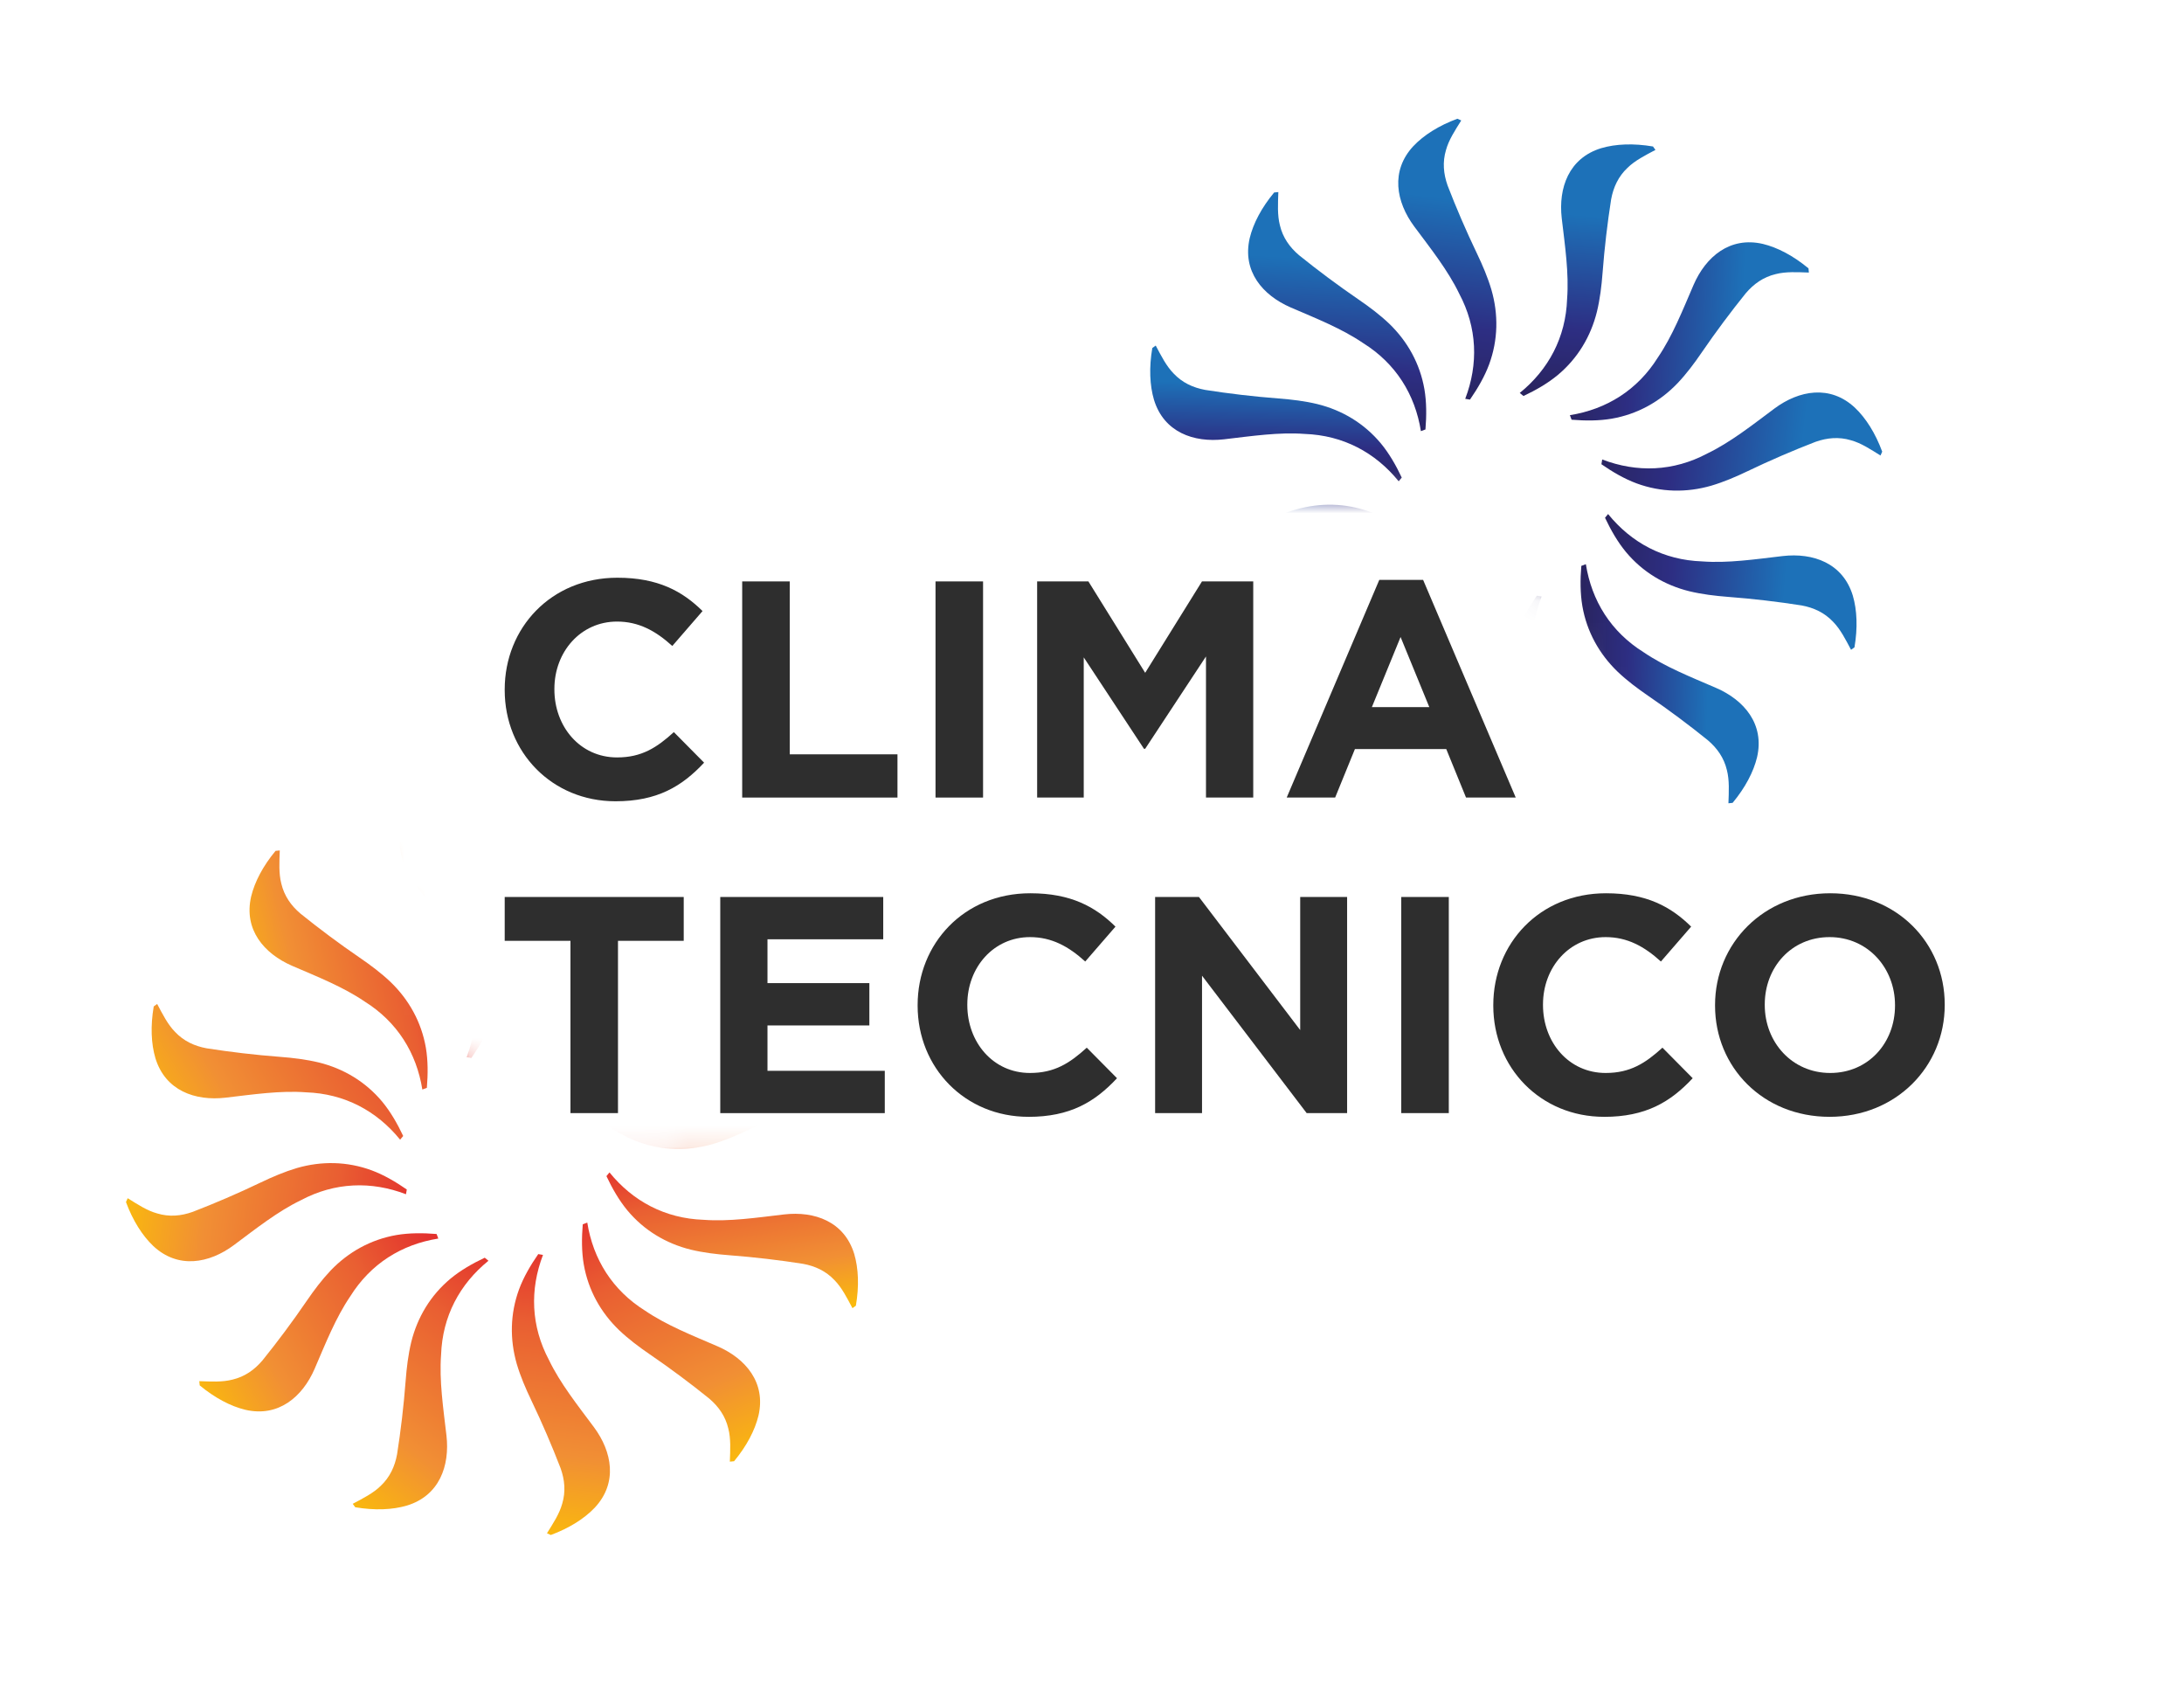 <svg width="100" height="78" viewBox="0 0 100 78" fill="none" xmlns="http://www.w3.org/2000/svg">
<mask id="mask0_156_797" style="mask-type:luminance" maskUnits="userSpaceOnUse" x="2" y="29" width="42" height="44">
<path d="M3.009 72.212L43.311 72.116L43.265 52.87L23.137 52.918L13.127 29.693H2.907L3.009 72.212Z" fill="white"/>
</mask>
<g mask="url(#mask0_156_797)">
<path d="M22.365 57.711C21.044 58.782 20.258 60.256 20.196 62.017C20.108 63.192 20.293 64.433 20.442 65.708C20.602 67.097 20.119 68.463 18.633 68.916C17.969 69.113 17.153 69.145 16.264 68.993L16.151 68.836C16.62 68.587 17.09 68.352 17.434 68.013C17.848 67.621 18.078 67.132 18.181 66.57C18.349 65.502 18.486 64.35 18.573 63.21C18.619 62.609 18.691 62.009 18.829 61.435C19.111 60.297 19.713 59.292 20.627 58.53C21.084 58.152 21.622 57.842 22.195 57.571L22.365 57.711Z" fill="url(#paint0_linear_156_797)"/>
<path d="M20.069 56.694C18.39 56.962 16.972 57.845 16.038 59.339C15.374 60.313 14.913 61.48 14.405 62.659C13.849 63.942 12.748 64.883 11.234 64.533C10.561 64.371 9.838 63.99 9.144 63.415L9.125 63.222C9.656 63.241 10.181 63.273 10.648 63.15C11.202 63.018 11.646 62.71 12.016 62.274C12.695 61.433 13.39 60.504 14.035 59.56C14.375 59.062 14.739 58.579 15.145 58.151C15.958 57.306 16.981 56.737 18.154 56.533C18.738 56.434 19.36 56.435 19.991 56.486L20.068 56.693L20.069 56.694Z" fill="url(#paint1_linear_156_797)"/>
<path d="M18.588 54.666C17.001 54.058 15.331 54.113 13.776 54.94C12.714 55.452 11.732 56.233 10.702 56.999C9.579 57.832 8.155 58.097 7.019 57.037C6.517 56.56 6.081 55.869 5.768 55.024L5.847 54.847C6.297 55.129 6.736 55.419 7.203 55.546C7.749 55.71 8.287 55.664 8.825 55.472C9.834 55.083 10.9 54.626 11.931 54.131C12.475 53.87 13.03 53.634 13.596 53.466C14.723 53.141 15.894 53.16 17.012 53.57C17.567 53.776 18.105 54.088 18.626 54.449L18.589 54.666H18.588Z" fill="url(#paint2_linear_156_797)"/>
<path d="M18.321 52.169C17.25 50.849 15.776 50.062 14.015 50.001C12.84 49.912 11.599 50.097 10.324 50.246C8.935 50.406 7.569 49.924 7.116 48.438C6.919 47.774 6.887 46.957 7.039 46.069L7.196 45.956C7.445 46.424 7.68 46.895 8.019 47.239C8.411 47.653 8.9 47.883 9.462 47.986C10.53 48.153 11.682 48.291 12.822 48.377C13.423 48.423 14.023 48.496 14.597 48.634C15.735 48.916 16.74 49.517 17.502 50.431C17.88 50.888 18.19 51.426 18.461 51.999L18.321 52.169Z" fill="url(#paint3_linear_156_797)"/>
<path d="M19.338 49.873C19.07 48.194 18.187 46.776 16.693 45.842C15.719 45.178 14.552 44.717 13.373 44.209C12.09 43.652 11.149 42.552 11.499 41.038C11.661 40.365 12.041 39.642 12.617 38.948L12.81 38.929C12.791 39.459 12.759 39.984 12.882 40.452C13.014 41.006 13.322 41.45 13.758 41.82C14.599 42.498 15.528 43.194 16.472 43.839C16.97 44.179 17.453 44.542 17.881 44.948C18.726 45.762 19.295 46.785 19.499 47.958C19.598 48.542 19.597 49.164 19.545 49.795L19.339 49.872L19.338 49.873Z" fill="url(#paint4_linear_156_797)"/>
<path d="M21.366 48.392C21.974 46.804 21.919 45.135 21.091 43.58C20.58 42.518 19.799 41.535 19.032 40.506C18.2 39.383 17.935 37.959 18.995 36.823C19.472 36.321 20.163 35.884 21.008 35.572L21.185 35.651C20.903 36.101 20.613 36.54 20.485 37.006C20.322 37.553 20.368 38.091 20.56 38.629C20.949 39.638 21.406 40.704 21.901 41.735C22.162 42.279 22.398 42.834 22.566 43.4C22.891 44.527 22.872 45.698 22.462 46.815C22.256 47.371 21.944 47.909 21.583 48.43L21.366 48.393V48.392Z" fill="url(#paint5_linear_156_797)"/>
<path d="M23.863 48.125C25.183 47.054 25.97 45.58 26.031 43.82C26.12 42.644 25.935 41.403 25.785 40.128C25.626 38.739 26.108 37.374 27.594 36.92C28.258 36.724 29.075 36.692 29.963 36.843L30.076 37C29.608 37.249 29.137 37.484 28.793 37.824C28.379 38.215 28.149 38.705 28.046 39.267C27.879 40.334 27.741 41.486 27.655 42.627C27.609 43.228 27.536 43.828 27.398 44.401C27.116 45.54 26.515 46.545 25.601 47.306C25.144 47.685 24.605 47.995 24.033 48.265L23.863 48.125Z" fill="url(#paint6_linear_156_797)"/>
<path d="M26.159 49.142C27.838 48.874 29.256 47.991 30.19 46.497C30.854 45.522 31.315 44.356 31.823 43.177C32.38 41.894 33.48 40.953 34.994 41.303C35.667 41.465 36.39 41.845 37.084 42.421L37.103 42.614C36.573 42.595 36.047 42.563 35.58 42.686C35.026 42.817 34.582 43.126 34.212 43.562C33.533 44.403 32.838 45.331 32.193 46.276C31.853 46.774 31.49 47.257 31.084 47.685C30.27 48.53 29.247 49.099 28.074 49.303C27.49 49.402 26.868 49.401 26.237 49.349L26.16 49.143L26.159 49.142Z" fill="url(#paint7_linear_156_797)"/>
<path d="M27.64 51.17C29.227 51.778 30.897 51.722 32.452 50.895C33.514 50.384 34.497 49.603 35.526 48.836C36.649 48.004 38.073 47.739 39.209 48.799C39.711 49.276 40.148 49.967 40.46 50.812L40.381 50.989C39.931 50.707 39.492 50.417 39.026 50.289C38.479 50.126 37.941 50.172 37.403 50.364C36.394 50.753 35.328 51.21 34.297 51.704C33.753 51.965 33.198 52.202 32.632 52.37C31.505 52.695 30.334 52.676 29.217 52.266C28.661 52.06 28.123 51.748 27.602 51.387L27.639 51.17H27.64Z" fill="url(#paint8_linear_156_797)"/>
<path d="M27.907 53.667C28.979 54.988 30.452 55.774 32.213 55.836C33.389 55.924 34.63 55.739 35.904 55.59C37.293 55.43 38.659 55.913 39.113 57.399C39.309 58.063 39.341 58.879 39.189 59.768L39.032 59.881C38.783 59.412 38.548 58.942 38.209 58.598C37.817 58.184 37.328 57.953 36.766 57.851C35.698 57.683 34.546 57.546 33.406 57.459C32.805 57.413 32.205 57.341 31.632 57.203C30.493 56.921 29.488 56.319 28.726 55.405C28.348 54.948 28.038 54.41 27.767 53.837L27.907 53.667Z" fill="url(#paint9_linear_156_797)"/>
<path d="M26.89 55.963C27.158 57.642 28.041 59.06 29.535 59.994C30.51 60.658 31.676 61.119 32.855 61.627C34.138 62.183 35.079 63.284 34.729 64.798C34.567 65.471 34.187 66.194 33.611 66.888L33.418 66.907C33.437 66.376 33.469 65.851 33.346 65.384C33.215 64.83 32.906 64.386 32.47 64.016C31.629 63.337 30.701 62.642 29.756 61.997C29.258 61.657 28.775 61.293 28.347 60.887C27.502 60.074 26.933 59.051 26.729 57.878C26.63 57.294 26.631 56.672 26.683 56.041L26.889 55.964L26.89 55.963Z" fill="url(#paint10_linear_156_797)"/>
<path d="M24.862 57.444C24.254 59.031 24.309 60.701 25.137 62.256C25.648 63.318 26.429 64.3 27.196 65.33C28.028 66.453 28.293 67.877 27.233 69.013C26.756 69.515 26.065 69.951 25.22 70.264L25.044 70.185C25.325 69.734 25.615 69.296 25.743 68.829C25.906 68.283 25.86 67.745 25.668 67.207C25.279 66.198 24.822 65.132 24.328 64.101C24.067 63.557 23.83 63.002 23.662 62.436C23.337 61.309 23.356 60.138 23.766 59.02C23.972 58.465 24.284 57.927 24.645 57.406L24.862 57.443V57.444Z" fill="url(#paint11_linear_156_797)"/>
</g>
<mask id="mask1_156_797" style="mask-type:luminance" maskUnits="userSpaceOnUse" x="48" y="3" width="42" height="44">
<path d="M88.942 3.487L48.639 3.583L48.685 22.829L68.814 22.781L79.669 46.006H89.043L88.942 3.487Z" fill="white"/>
</mask>
<g mask="url(#mask1_156_797)">
<path d="M69.586 17.987C70.906 16.916 71.693 15.442 71.754 13.682C71.843 12.506 71.658 11.265 71.508 9.99C71.349 8.601 71.831 7.236 73.317 6.782C73.981 6.586 74.798 6.554 75.686 6.705L75.799 6.862C75.331 7.111 74.86 7.346 74.516 7.686C74.102 8.077 73.872 8.567 73.769 9.129C73.602 10.196 73.464 11.348 73.378 12.489C73.332 13.09 73.259 13.69 73.121 14.263C72.839 15.402 72.238 16.407 71.323 17.169C70.867 17.547 70.328 17.857 69.756 18.127L69.586 17.987Z" fill="url(#paint12_linear_156_797)"/>
<path d="M71.882 19.004C73.561 18.736 74.979 17.854 75.912 16.36C76.576 15.385 77.037 14.218 77.545 13.04C78.102 11.757 79.202 10.816 80.716 11.165C81.389 11.327 82.112 11.708 82.806 12.284L82.825 12.476C82.295 12.458 81.77 12.426 81.302 12.548C80.748 12.68 80.304 12.989 79.934 13.424C79.256 14.265 78.561 15.194 77.915 16.138C77.575 16.636 77.212 17.12 76.806 17.547C75.993 18.393 74.969 18.962 73.796 19.165C73.212 19.265 72.591 19.264 71.959 19.212L71.882 19.006L71.882 19.004Z" fill="url(#paint13_linear_156_797)"/>
<path d="M73.362 21.033C74.95 21.641 76.619 21.585 78.174 20.758C79.237 20.246 80.219 19.466 81.249 18.699C82.372 17.866 83.795 17.601 84.932 18.662C85.434 19.138 85.87 19.829 86.182 20.675L86.103 20.851C85.653 20.57 85.214 20.279 84.748 20.152C84.202 19.989 83.663 20.035 83.125 20.226C82.117 20.615 81.05 21.072 80.02 21.567C79.476 21.828 78.92 22.065 78.354 22.232C77.227 22.558 76.057 22.538 74.939 22.128C74.383 21.922 73.845 21.61 73.325 21.25L73.361 21.033H73.362Z" fill="url(#paint14_linear_156_797)"/>
<path d="M73.63 23.53C74.701 24.85 76.174 25.637 77.935 25.698C79.111 25.787 80.352 25.602 81.627 25.453C83.016 25.293 84.381 25.775 84.835 27.262C85.031 27.925 85.063 28.742 84.912 29.631L84.755 29.744C84.506 29.275 84.271 28.805 83.931 28.46C83.54 28.046 83.05 27.816 82.488 27.713C81.421 27.546 80.269 27.408 79.128 27.322C78.527 27.276 77.927 27.203 77.354 27.065C76.215 26.784 75.21 26.182 74.448 25.268C74.07 24.811 73.76 24.273 73.49 23.7L73.63 23.53Z" fill="url(#paint15_linear_156_797)"/>
<path d="M72.613 25.826C72.88 27.505 73.763 28.923 75.257 29.856C76.232 30.52 77.399 30.981 78.577 31.49C79.86 32.046 80.801 33.146 80.452 34.66C80.29 35.333 79.909 36.057 79.333 36.75L79.141 36.77C79.159 36.239 79.191 35.714 79.069 35.246C78.937 34.692 78.628 34.248 78.192 33.879C77.352 33.2 76.423 32.505 75.478 31.859C74.981 31.519 74.497 31.156 74.07 30.75C73.224 29.937 72.655 28.913 72.452 27.741C72.353 27.156 72.353 26.535 72.405 25.903L72.611 25.826L72.613 25.826Z" fill="url(#paint16_linear_156_797)"/>
<path d="M70.584 27.306C69.976 28.894 70.032 30.563 70.859 32.118C71.371 33.181 72.151 34.163 72.918 35.193C73.751 36.316 74.016 37.739 72.955 38.876C72.479 39.378 71.787 39.814 70.942 40.126L70.766 40.047C71.047 39.597 71.337 39.158 71.465 38.692C71.628 38.146 71.582 37.608 71.391 37.069C71.001 36.061 70.545 34.994 70.05 33.964C69.789 33.42 69.552 32.864 69.385 32.299C69.059 31.171 69.078 30.001 69.489 28.883C69.695 28.327 70.006 27.79 70.367 27.269L70.584 27.306V27.306Z" fill="url(#paint17_linear_156_797)"/>
<path d="M68.088 27.574C66.767 28.645 65.981 30.119 65.919 31.879C65.831 33.055 66.016 34.296 66.165 35.571C66.325 36.96 65.842 38.325 64.356 38.779C63.692 38.975 62.876 39.007 61.987 38.856L61.874 38.699C62.343 38.45 62.813 38.215 63.157 37.875C63.571 37.484 63.801 36.994 63.904 36.432C64.072 35.365 64.209 34.213 64.296 33.072C64.342 32.471 64.414 31.871 64.552 31.298C64.834 30.159 65.436 29.154 66.35 28.392C66.807 28.014 67.345 27.704 67.918 27.434L68.088 27.574Z" fill="url(#paint18_linear_156_797)"/>
<path d="M65.791 26.557C64.112 26.825 62.694 27.707 61.761 29.201C61.096 30.176 60.636 31.343 60.127 32.522C59.571 33.804 58.471 34.745 56.957 34.396C56.283 34.234 55.56 33.853 54.867 33.277L54.847 33.085C55.378 33.103 55.903 33.135 56.37 33.013C56.925 32.881 57.369 32.572 57.738 32.137C58.417 31.296 59.112 30.367 59.758 29.423C60.098 28.925 60.461 28.441 60.867 28.014C61.68 27.168 62.704 26.599 63.876 26.396C64.461 26.297 65.082 26.297 65.714 26.349L65.79 26.555L65.791 26.557Z" fill="url(#paint19_linear_156_797)"/>
<path d="M64.311 24.528C62.723 23.92 61.054 23.976 59.498 24.803C58.436 25.315 57.454 26.095 56.424 26.862C55.301 27.695 53.878 27.96 52.741 26.9C52.239 26.423 51.803 25.732 51.49 24.886L51.57 24.71C52.02 24.991 52.458 25.282 52.925 25.409C53.471 25.572 54.009 25.526 54.548 25.335C55.556 24.946 56.623 24.489 57.653 23.994C58.197 23.733 58.753 23.496 59.318 23.329C60.446 23.003 61.616 23.023 62.734 23.433C63.29 23.639 63.827 23.951 64.348 24.311L64.311 24.528H64.311Z" fill="url(#paint20_linear_156_797)"/>
<path d="M64.043 22.032C62.972 20.712 61.498 19.925 59.738 19.863C58.562 19.775 57.321 19.96 56.046 20.109C54.657 20.269 53.292 19.787 52.838 18.3C52.642 17.636 52.609 16.82 52.761 15.931L52.918 15.818C53.167 16.287 53.402 16.757 53.742 17.102C54.133 17.515 54.623 17.745 55.184 17.848C56.252 18.016 57.404 18.153 58.544 18.24C59.146 18.286 59.745 18.358 60.319 18.497C61.458 18.778 62.462 19.38 63.224 20.294C63.603 20.751 63.913 21.289 64.183 21.862L64.043 22.032Z" fill="url(#paint21_linear_156_797)"/>
<path d="M65.06 19.735C64.792 18.056 63.91 16.638 62.415 15.705C61.441 15.041 60.274 14.58 59.095 14.072C57.813 13.515 56.871 12.415 57.221 10.901C57.383 10.228 57.764 9.504 58.34 8.811L58.532 8.792C58.514 9.322 58.482 9.847 58.604 10.315C58.736 10.869 59.045 11.313 59.48 11.682C60.321 12.361 61.25 13.056 62.194 13.702C62.692 14.042 63.175 14.405 63.603 14.811C64.448 15.624 65.018 16.648 65.221 17.82C65.32 18.405 65.32 19.026 65.268 19.658L65.062 19.735L65.06 19.735Z" fill="url(#paint22_linear_156_797)"/>
<path d="M67.089 18.255C67.697 16.667 67.641 14.998 66.814 13.443C66.302 12.38 65.522 11.398 64.755 10.368C63.922 9.245 63.657 7.822 64.717 6.685C65.194 6.183 65.885 5.747 66.731 5.435L66.907 5.514C66.625 5.964 66.335 6.403 66.208 6.869C66.045 7.415 66.091 7.954 66.282 8.492C66.671 9.5 67.128 10.567 67.623 11.597C67.884 12.141 68.121 12.697 68.288 13.262C68.614 14.39 68.594 15.56 68.184 16.678C67.978 17.234 67.666 17.771 67.306 18.292L67.089 18.256V18.255Z" fill="url(#paint23_linear_156_797)"/>
</g>
<path d="M28.183 36.678C25.271 36.678 23.109 34.43 23.109 31.589V31.561C23.109 28.748 25.228 26.445 28.267 26.445C30.133 26.445 31.25 27.067 32.168 27.971L30.783 29.569C30.02 28.876 29.243 28.452 28.253 28.452C26.585 28.452 25.384 29.837 25.384 31.533V31.561C25.384 33.258 26.558 34.671 28.253 34.671C29.384 34.671 30.076 34.219 30.854 33.512L32.239 34.911C31.221 36 30.091 36.678 28.183 36.678V36.678Z" fill="#2E2E2E"/>
<path d="M33.983 36.508V26.614H36.16V34.529H41.093V36.508H33.984H33.983Z" fill="#2E2E2E"/>
<path d="M42.835 36.508V26.614H45.012V36.508H42.835Z" fill="#2E2E2E"/>
<path d="M55.219 36.508V30.049L52.435 34.275H52.379L49.622 30.091V36.508H47.488V26.614H49.835L52.435 30.798L55.036 26.614H57.383V36.508H55.22H55.219Z" fill="#2E2E2E"/>
<path d="M67.126 36.508L66.221 34.289H62.038L61.133 36.508H58.915L63.154 26.544H65.161L69.402 36.508H67.126ZM64.129 29.159L62.815 32.367H65.444L64.129 29.159Z" fill="#2E2E2E"/>
<path d="M28.296 43.066V50.952H26.12V43.066H23.109V41.059H31.306V43.066H28.296H28.296Z" fill="#2E2E2E"/>
<path d="M32.979 50.952V41.059H40.441V42.995H35.141V45.002H39.806V46.939H35.141V49.016H40.512V50.953H32.979V50.952Z" fill="#2E2E2E"/>
<path d="M47.09 51.122C44.178 51.122 42.016 48.874 42.016 46.033V46.005C42.016 43.193 44.135 40.889 47.174 40.889C49.04 40.889 50.157 41.511 51.075 42.416L49.69 44.013C48.927 43.32 48.15 42.896 47.16 42.896C45.492 42.896 44.291 44.281 44.291 45.977V46.006C44.291 47.702 45.464 49.115 47.16 49.115C48.291 49.115 48.983 48.663 49.761 47.957L51.145 49.355C50.128 50.444 48.998 51.123 47.09 51.123V51.122Z" fill="#2E2E2E"/>
<path d="M59.829 50.952L55.038 44.663V50.952H52.89V41.059H54.897L59.533 47.151V41.059H61.681V50.952H59.829Z" fill="#2E2E2E"/>
<path d="M64.16 50.952V41.059H66.337V50.952H64.16Z" fill="#2E2E2E"/>
<path d="M73.448 51.122C70.537 51.122 68.374 48.874 68.374 46.033V46.005C68.374 43.193 70.494 40.889 73.533 40.889C75.399 40.889 76.515 41.511 77.434 42.416L76.049 44.013C75.286 43.32 74.509 42.896 73.519 42.896C71.851 42.896 70.65 44.281 70.65 45.977V46.006C70.65 47.702 71.823 49.115 73.519 49.115C74.65 49.115 75.342 48.663 76.12 47.957L77.504 49.355C76.487 50.444 75.356 51.123 73.448 51.123V51.122Z" fill="#2E2E2E"/>
<path d="M83.772 51.122C80.719 51.122 78.528 48.846 78.528 46.033V46.005C78.528 43.193 80.747 40.889 83.801 40.889C86.854 40.889 89.044 43.165 89.044 45.977V46.006C89.044 48.818 86.825 51.122 83.772 51.122ZM86.768 46.006C86.768 44.31 85.524 42.896 83.772 42.896C82.019 42.896 80.804 44.281 80.804 45.977V46.006C80.804 47.702 82.048 49.115 83.801 49.115C85.553 49.115 86.768 47.731 86.768 46.034V46.006Z" fill="#2E2E2E"/>
<defs>
<linearGradient id="paint0_linear_156_797" x1="25.263" y1="59.207" x2="15.04" y2="72.877" gradientUnits="userSpaceOnUse">
<stop stop-color="#E3312D"/>
<stop offset="0.22" stop-color="#E95F32"/>
<stop offset="0.56" stop-color="#F18F34"/>
<stop offset="0.86" stop-color="#FDC800"/>
<stop offset="0.9" stop-color="#FDCB03"/>
<stop offset="0.95" stop-color="#FDD70E"/>
<stop offset="0.99" stop-color="#FEE921"/>
<stop offset="1" stop-color="#FFEF26"/>
</linearGradient>
<linearGradient id="paint1_linear_156_797" x1="-81.976" y1="-119.349" x2="-96.192" y2="-111.134" gradientUnits="userSpaceOnUse">
<stop stop-color="#E3312D"/>
<stop offset="0.22" stop-color="#E95F32"/>
<stop offset="0.56" stop-color="#F18F34"/>
<stop offset="0.86" stop-color="#FDC800"/>
<stop offset="0.9" stop-color="#FDCB03"/>
<stop offset="0.95" stop-color="#FDD70E"/>
<stop offset="0.99" stop-color="#FEE921"/>
<stop offset="1" stop-color="#FFEF26"/>
</linearGradient>
<linearGradient id="paint2_linear_156_797" x1="18.742" y1="57.923" x2="1.792" y2="55.906" gradientUnits="userSpaceOnUse">
<stop stop-color="#E3312D"/>
<stop offset="0.22" stop-color="#E95F32"/>
<stop offset="0.56" stop-color="#F18F34"/>
<stop offset="0.86" stop-color="#FDC800"/>
<stop offset="0.9" stop-color="#FDCB03"/>
<stop offset="0.95" stop-color="#FDD70E"/>
<stop offset="0.99" stop-color="#FEE921"/>
<stop offset="1" stop-color="#FFEF26"/>
</linearGradient>
<linearGradient id="paint3_linear_156_797" x1="20.331" y1="48.259" x2="5.861" y2="56.83" gradientUnits="userSpaceOnUse">
<stop stop-color="#E3312D"/>
<stop offset="0.22" stop-color="#E95F32"/>
<stop offset="0.56" stop-color="#F18F34"/>
<stop offset="0.86" stop-color="#FDC800"/>
<stop offset="0.9" stop-color="#FDCB03"/>
<stop offset="0.95" stop-color="#FDD70E"/>
<stop offset="0.99" stop-color="#FEE921"/>
<stop offset="1" stop-color="#FFEF26"/>
</linearGradient>
<linearGradient id="paint4_linear_156_797" x1="20.904" y1="42.985" x2="7.807" y2="46.104" gradientUnits="userSpaceOnUse">
<stop stop-color="#E3312D"/>
<stop offset="0.22" stop-color="#E95F32"/>
<stop offset="0.56" stop-color="#F18F34"/>
<stop offset="0.86" stop-color="#FDC800"/>
<stop offset="0.9" stop-color="#FDCB03"/>
<stop offset="0.95" stop-color="#FDD70E"/>
<stop offset="0.99" stop-color="#FEE921"/>
<stop offset="1" stop-color="#FFEF26"/>
</linearGradient>
<linearGradient id="paint5_linear_156_797" x1="18.109" y1="48.546" x2="20.126" y2="31.596" gradientUnits="userSpaceOnUse">
<stop stop-color="#E3312D"/>
<stop offset="0.22" stop-color="#E95F32"/>
<stop offset="0.56" stop-color="#F18F34"/>
<stop offset="0.86" stop-color="#FDC800"/>
<stop offset="0.9" stop-color="#FDCB03"/>
<stop offset="0.95" stop-color="#FDD70E"/>
<stop offset="0.99" stop-color="#FEE921"/>
<stop offset="1" stop-color="#FFEF26"/>
</linearGradient>
<linearGradient id="paint6_linear_156_797" x1="200.258" y1="149.561" x2="208.462" y2="135.338" gradientUnits="userSpaceOnUse">
<stop stop-color="#E3312D"/>
<stop offset="0.22" stop-color="#E95F32"/>
<stop offset="0.56" stop-color="#F18F34"/>
<stop offset="0.86" stop-color="#FDC800"/>
<stop offset="0.9" stop-color="#FDCB03"/>
<stop offset="0.95" stop-color="#FDD70E"/>
<stop offset="0.99" stop-color="#FEE921"/>
<stop offset="1" stop-color="#FFEF26"/>
</linearGradient>
<linearGradient id="paint7_linear_156_797" x1="24.398" y1="46.398" x2="40.086" y2="39.67" gradientUnits="userSpaceOnUse">
<stop stop-color="#E3312D"/>
<stop offset="0.22" stop-color="#E95F32"/>
<stop offset="0.56" stop-color="#F18F34"/>
<stop offset="0.86" stop-color="#FDC800"/>
<stop offset="0.9" stop-color="#FDCB03"/>
<stop offset="0.95" stop-color="#FDD70E"/>
<stop offset="0.99" stop-color="#FEE921"/>
<stop offset="1" stop-color="#FFEF26"/>
</linearGradient>
<linearGradient id="paint8_linear_156_797" x1="27.486" y1="47.913" x2="44.436" y2="49.93" gradientUnits="userSpaceOnUse">
<stop stop-color="#E3312D"/>
<stop offset="0.22" stop-color="#E95F32"/>
<stop offset="0.56" stop-color="#F18F34"/>
<stop offset="0.86" stop-color="#FDC800"/>
<stop offset="0.9" stop-color="#FDCB03"/>
<stop offset="0.95" stop-color="#FDD70E"/>
<stop offset="0.99" stop-color="#FEE921"/>
<stop offset="1" stop-color="#FFEF26"/>
</linearGradient>
<linearGradient id="paint9_linear_156_797" x1="31.936" y1="52.676" x2="33.701" y2="62.916" gradientUnits="userSpaceOnUse">
<stop stop-color="#E3312D"/>
<stop offset="0.22" stop-color="#E95F32"/>
<stop offset="0.56" stop-color="#F18F34"/>
<stop offset="0.86" stop-color="#FDC800"/>
<stop offset="0.9" stop-color="#FDCB03"/>
<stop offset="0.95" stop-color="#FDD70E"/>
<stop offset="0.99" stop-color="#FEE921"/>
<stop offset="1" stop-color="#FFEF26"/>
</linearGradient>
<linearGradient id="paint10_linear_156_797" x1="29.6" y1="54.217" x2="36.327" y2="69.904" gradientUnits="userSpaceOnUse">
<stop stop-color="#E3312D"/>
<stop offset="0.22" stop-color="#E95F32"/>
<stop offset="0.56" stop-color="#F18F34"/>
<stop offset="0.86" stop-color="#FDC800"/>
<stop offset="0.9" stop-color="#FDCB03"/>
<stop offset="0.95" stop-color="#FDD70E"/>
<stop offset="0.99" stop-color="#FEE921"/>
<stop offset="1" stop-color="#FFEF26"/>
</linearGradient>
<linearGradient id="paint11_linear_156_797" x1="28.119" y1="57.29" x2="26.102" y2="74.24" gradientUnits="userSpaceOnUse">
<stop stop-color="#E3312D"/>
<stop offset="0.22" stop-color="#E95F32"/>
<stop offset="0.56" stop-color="#F18F34"/>
<stop offset="0.86" stop-color="#FDC800"/>
<stop offset="0.9" stop-color="#FDCB03"/>
<stop offset="0.95" stop-color="#FDD70E"/>
<stop offset="0.99" stop-color="#FEE921"/>
<stop offset="1" stop-color="#FFEF26"/>
</linearGradient>
<linearGradient id="paint12_linear_156_797" x1="69.799" y1="18.269" x2="70.979" y2="2.962" gradientUnits="userSpaceOnUse">
<stop stop-color="#29235C"/>
<stop offset="0.22" stop-color="#2D2E83"/>
<stop offset="0.56" stop-color="#1D71B8"/>
<stop offset="0.86" stop-color="#1D71B8"/>
</linearGradient>
<linearGradient id="paint13_linear_156_797" x1="71.76" y1="11.149" x2="86.346" y2="11.963" gradientUnits="userSpaceOnUse">
<stop stop-color="#29235C"/>
<stop offset="0.22" stop-color="#2D2E83"/>
<stop offset="0.56" stop-color="#1D71B8"/>
<stop offset="0.86" stop-color="#1D71B8"/>
</linearGradient>
<linearGradient id="paint14_linear_156_797" x1="73.182" y1="17.998" x2="90.131" y2="20.015" gradientUnits="userSpaceOnUse">
<stop stop-color="#29235C"/>
<stop offset="0.22" stop-color="#2D2E83"/>
<stop offset="0.56" stop-color="#1D71B8"/>
<stop offset="0.86" stop-color="#1D71B8"/>
</linearGradient>
<linearGradient id="paint15_linear_156_797" x1="73.362" y1="23.574" x2="88.669" y2="24.754" gradientUnits="userSpaceOnUse">
<stop stop-color="#29235C"/>
<stop offset="0.22" stop-color="#2D2E83"/>
<stop offset="0.56" stop-color="#1D71B8"/>
<stop offset="0.86" stop-color="#1D71B8"/>
</linearGradient>
<linearGradient id="paint16_linear_156_797" x1="72.28" y1="25.903" x2="83.172" y2="26.241" gradientUnits="userSpaceOnUse">
<stop stop-color="#29235C"/>
<stop offset="0.22" stop-color="#2D2E83"/>
<stop offset="0.56" stop-color="#1D71B8"/>
<stop offset="0.86" stop-color="#1D71B8"/>
</linearGradient>
<linearGradient id="paint17_linear_156_797" x1="73.619" y1="27.126" x2="71.602" y2="44.075" gradientUnits="userSpaceOnUse">
<stop stop-color="#29235C"/>
<stop offset="0.22" stop-color="#2D2E83"/>
<stop offset="0.56" stop-color="#1D71B8"/>
<stop offset="0.86" stop-color="#1D71B8"/>
</linearGradient>
<linearGradient id="paint18_linear_156_797" x1="70.806" y1="28.935" x2="60.584" y2="42.605" gradientUnits="userSpaceOnUse">
<stop stop-color="#29235C"/>
<stop offset="0.22" stop-color="#2D2E83"/>
<stop offset="0.56" stop-color="#1D71B8"/>
<stop offset="0.86" stop-color="#1D71B8"/>
</linearGradient>
<linearGradient id="paint19_linear_156_797" x1="25.581" y1="53.413" x2="22.372" y2="47.886" gradientUnits="userSpaceOnUse">
<stop stop-color="#29235C"/>
<stop offset="0.22" stop-color="#2D2E83"/>
<stop offset="0.56" stop-color="#1D71B8"/>
<stop offset="0.86" stop-color="#1D71B8"/>
</linearGradient>
<linearGradient id="paint20_linear_156_797" x1="64.492" y1="27.563" x2="47.542" y2="25.546" gradientUnits="userSpaceOnUse">
<stop stop-color="#29235C"/>
<stop offset="0.22" stop-color="#2D2E83"/>
<stop offset="0.56" stop-color="#1D71B8"/>
<stop offset="0.86" stop-color="#1D71B8"/>
</linearGradient>
<linearGradient id="paint21_linear_156_797" x1="53.061" y1="22.108" x2="53.248" y2="13.805" gradientUnits="userSpaceOnUse">
<stop stop-color="#29235C"/>
<stop offset="0.22" stop-color="#2D2E83"/>
<stop offset="0.56" stop-color="#1D71B8"/>
<stop offset="0.86" stop-color="#1D71B8"/>
</linearGradient>
<linearGradient id="paint22_linear_156_797" x1="57.428" y1="19.87" x2="58.242" y2="5.284" gradientUnits="userSpaceOnUse">
<stop stop-color="#29235C"/>
<stop offset="0.22" stop-color="#2D2E83"/>
<stop offset="0.56" stop-color="#1D71B8"/>
<stop offset="0.86" stop-color="#1D71B8"/>
</linearGradient>
<linearGradient id="paint23_linear_156_797" x1="64.176" y1="18.45" x2="66.194" y2="1.501" gradientUnits="userSpaceOnUse">
<stop stop-color="#29235C"/>
<stop offset="0.22" stop-color="#2D2E83"/>
<stop offset="0.56" stop-color="#1D71B8"/>
<stop offset="0.86" stop-color="#1D71B8"/>
</linearGradient>
</defs>
</svg>

